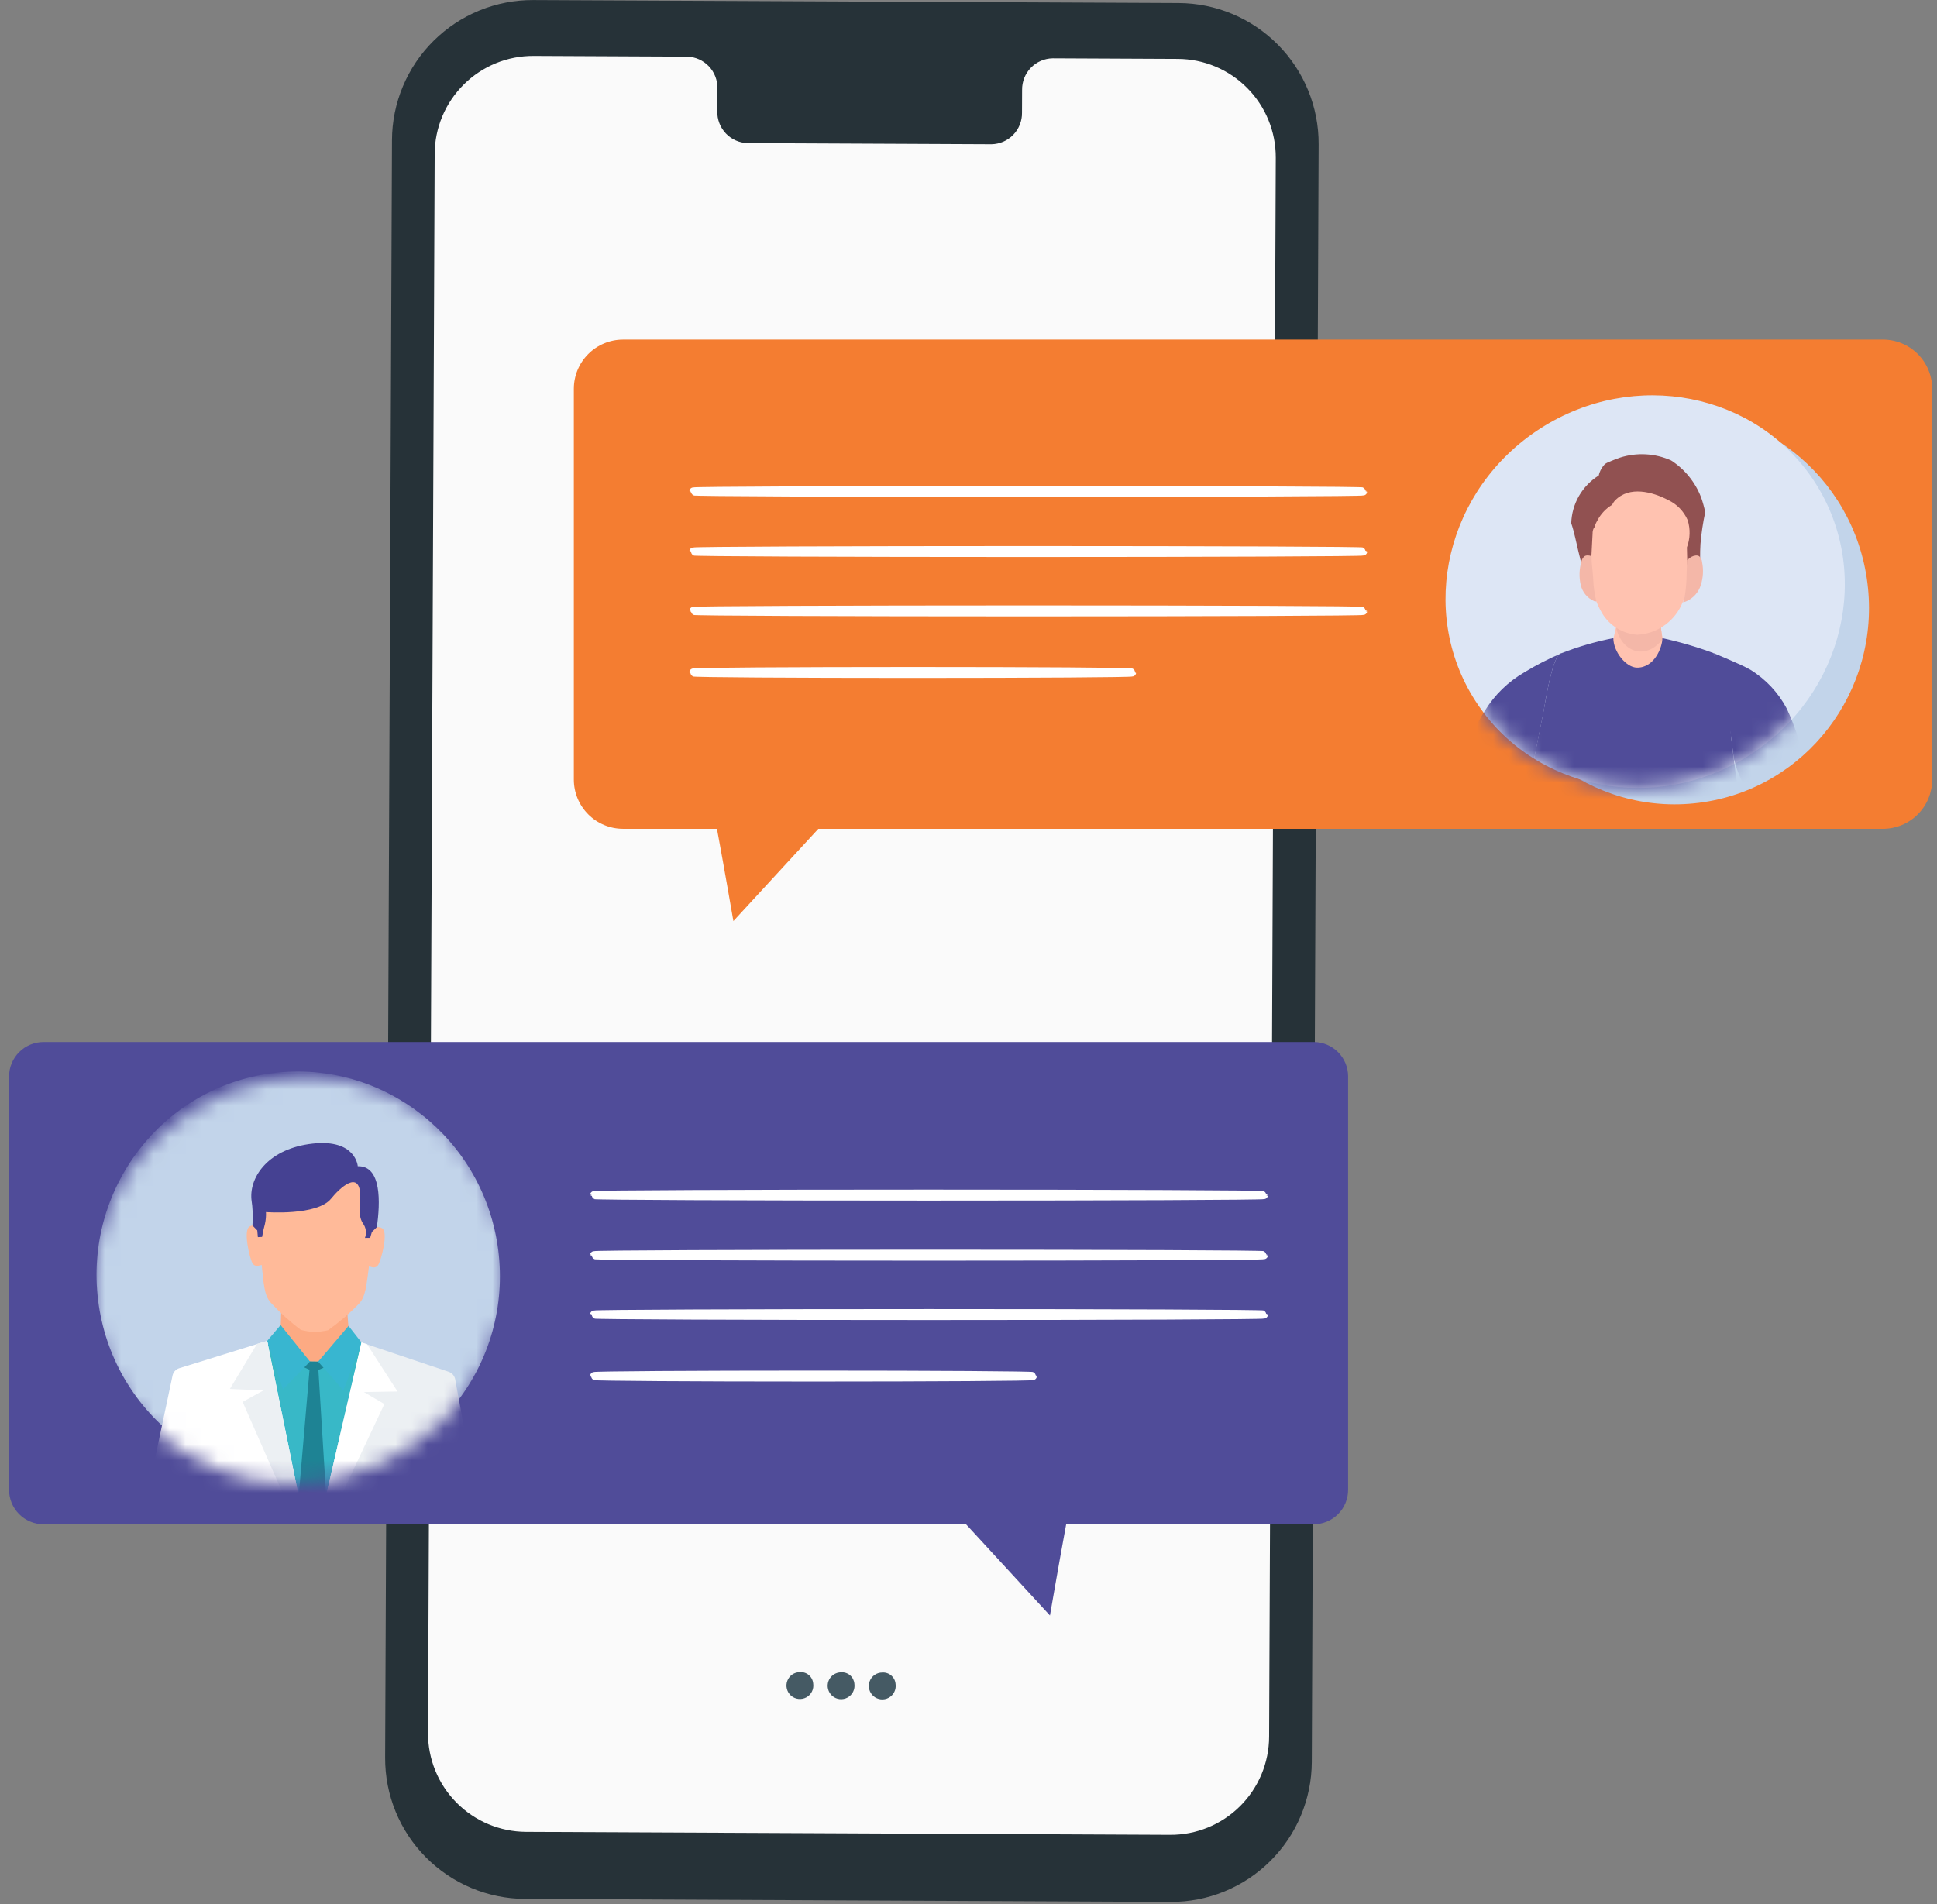 <svg width="120" height="118" viewBox="0 0 120 118" fill="none" xmlns="http://www.w3.org/2000/svg">
<rect x="0" y="0" width="120" height="118" fill="#808080" stroke="none"/>
<g clip-path="url(#clip0_136_275)">
<path d="M72.516 117.855L32.53 117.669C30.221 117.659 28.01 116.731 26.384 115.091C24.758 113.451 23.851 111.232 23.86 108.922L24.284 8.677C24.289 7.533 24.519 6.401 24.962 5.346C25.404 4.291 26.05 3.333 26.863 2.528C27.676 1.722 28.639 1.085 29.698 0.652C30.757 0.219 31.891 -0.001 33.035 0.004L73.021 0.189C75.331 0.2 77.541 1.128 79.167 2.768C80.793 4.408 81.701 6.627 81.691 8.936L81.267 109.182C81.262 110.326 81.032 111.458 80.589 112.513C80.147 113.568 79.501 114.526 78.688 115.331C77.876 116.137 76.912 116.774 75.853 117.207C74.794 117.64 73.66 117.86 72.516 117.855Z" fill="#263238"/>
<path d="M72.964 3.65L65.211 3.614C64.701 3.623 64.215 3.835 63.86 4.202C63.506 4.57 63.312 5.063 63.32 5.574L63.314 6.979C63.323 7.49 63.129 7.983 62.775 8.35C62.42 8.717 61.934 8.929 61.424 8.938L46.313 8.868C45.802 8.854 45.318 8.638 44.966 8.268C44.615 7.897 44.425 7.402 44.438 6.891L44.444 5.486C44.457 4.975 44.267 4.48 43.916 4.109C43.564 3.739 43.08 3.523 42.569 3.509L39.843 3.497L33.057 3.465C32.256 3.461 31.462 3.615 30.72 3.918C29.978 4.222 29.304 4.668 28.735 5.232C28.166 5.796 27.713 6.467 27.403 7.206C27.093 7.945 26.932 8.738 26.929 9.539L26.516 107.386C26.513 108.187 26.667 108.981 26.97 109.723C27.273 110.464 27.72 111.138 28.284 111.707C28.847 112.276 29.518 112.728 30.256 113.038C30.995 113.348 31.787 113.509 32.588 113.513L72.494 113.697C73.296 113.7 74.09 113.546 74.832 113.243C75.573 112.94 76.248 112.493 76.817 111.929C77.386 111.365 77.838 110.695 78.148 109.956C78.458 109.217 78.619 108.424 78.623 107.622L79.036 9.775C79.043 8.158 78.407 6.604 77.269 5.455C76.13 4.306 74.582 3.657 72.964 3.65Z" fill="#FAFAFA"/>
<path d="M50.379 104.328C50.404 104.496 50.377 104.668 50.301 104.82C50.225 104.972 50.105 105.098 49.955 105.18C49.806 105.261 49.636 105.295 49.467 105.277C49.297 105.259 49.138 105.19 49.009 105.078C48.881 104.967 48.79 104.819 48.748 104.654C48.706 104.489 48.715 104.315 48.775 104.156C48.835 103.997 48.942 103.86 49.082 103.763C49.222 103.667 49.388 103.615 49.558 103.616C49.761 103.602 49.962 103.67 50.115 103.803C50.269 103.936 50.364 104.125 50.379 104.328Z" fill="#455A64"/>
<path d="M52.931 104.34C52.955 104.508 52.928 104.68 52.852 104.832C52.776 104.985 52.656 105.11 52.506 105.192C52.357 105.273 52.187 105.307 52.017 105.289C51.848 105.271 51.689 105.201 51.56 105.09C51.432 104.978 51.341 104.83 51.299 104.665C51.257 104.5 51.267 104.327 51.327 104.167C51.387 104.008 51.494 103.871 51.634 103.775C51.774 103.678 51.941 103.627 52.111 103.628C52.313 103.615 52.513 103.682 52.667 103.815C52.821 103.949 52.915 104.137 52.931 104.34Z" fill="#455A64"/>
<path d="M55.482 104.352C55.507 104.52 55.479 104.692 55.404 104.844C55.328 104.997 55.208 105.122 55.059 105.204C54.909 105.286 54.739 105.32 54.57 105.302C54.401 105.284 54.241 105.215 54.112 105.104C53.984 104.992 53.892 104.844 53.85 104.679C53.809 104.515 53.818 104.341 53.878 104.182C53.937 104.022 54.044 103.885 54.184 103.788C54.324 103.692 54.491 103.64 54.661 103.641C54.864 103.627 55.064 103.695 55.217 103.828C55.371 103.961 55.466 104.149 55.482 104.352Z" fill="#455A64"/>
<path d="M116.65 21.044H38.602C37.793 21.044 37.016 21.365 36.444 21.938C35.871 22.51 35.55 23.287 35.55 24.096V48.306C35.55 49.116 35.871 49.892 36.444 50.465C37.016 51.037 37.793 51.359 38.602 51.359H44.417C44.885 53.886 45.434 57.077 45.434 57.077L50.697 51.359H116.651C117.461 51.358 118.237 51.037 118.809 50.464C119.381 49.892 119.703 49.115 119.703 48.306V24.096C119.703 23.287 119.381 22.51 118.809 21.938C118.236 21.365 117.46 21.044 116.65 21.044Z" fill="#F47D31"/>
<path d="M84.449 34.176C84.449 34.226 75.16 34.266 63.703 34.266C52.247 34.266 42.956 34.226 42.956 34.176C42.956 34.126 52.244 34.086 63.703 34.086C75.163 34.086 84.449 34.126 84.449 34.176Z" fill="#F5F5F5" stroke="white" stroke-width="0.5"/>
<path d="M84.449 30.454C84.449 30.504 75.16 30.544 63.703 30.544C52.247 30.544 42.956 30.503 42.956 30.454C42.956 30.405 52.244 30.364 63.703 30.364C75.163 30.364 84.449 30.404 84.449 30.454Z" fill="#F5F5F5" stroke="white" stroke-width="0.5"/>
<path d="M84.449 37.856C84.449 37.906 75.16 37.946 63.703 37.946C52.247 37.946 42.956 37.905 42.956 37.856C42.956 37.807 52.244 37.766 63.703 37.766C75.163 37.766 84.449 37.806 84.449 37.856Z" fill="#F5F5F5" stroke="white" stroke-width="0.5"/>
<path d="M70.135 41.671C70.135 41.721 64.05 41.761 56.546 41.761C49.042 41.761 42.956 41.721 42.956 41.671C42.956 41.621 49.039 41.581 56.546 41.581C64.053 41.581 70.135 41.62 70.135 41.671Z" fill="#F5F5F5" stroke="white" stroke-width="0.5"/>
<path d="M81.387 64.569H2.697C2.131 64.569 1.588 64.794 1.187 65.195C0.787 65.595 0.562 66.138 0.562 66.705V92.318C0.562 92.599 0.617 92.877 0.724 93.136C0.831 93.395 0.989 93.63 1.187 93.829C1.385 94.027 1.621 94.184 1.88 94.291C2.139 94.399 2.417 94.454 2.697 94.454H59.847L65.046 100.106C65.046 100.106 65.592 96.93 66.051 94.454H81.382C81.663 94.454 81.94 94.399 82.199 94.291C82.459 94.184 82.694 94.027 82.892 93.829C83.091 93.63 83.248 93.395 83.355 93.136C83.463 92.877 83.518 92.599 83.518 92.318V66.705C83.518 66.139 83.293 65.597 82.894 65.196C82.495 64.796 81.953 64.57 81.387 64.569Z" fill="#504C99"/>
<path d="M78.299 77.779C78.299 77.829 69.01 77.869 57.554 77.869C46.098 77.869 36.807 77.829 36.807 77.779C36.807 77.729 46.093 77.689 57.554 77.689C69.014 77.689 78.299 77.727 78.299 77.779Z" fill="#F5F5F5" stroke="white" stroke-width="0.5"/>
<path d="M78.299 74.056C78.299 74.105 69.01 74.146 57.554 74.146C46.098 74.146 36.807 74.105 36.807 74.056C36.807 74.007 46.093 73.966 57.554 73.966C69.014 73.966 78.299 74.008 78.299 74.056Z" fill="#F5F5F5" stroke="white" stroke-width="0.5"/>
<path d="M78.299 81.458C78.299 81.508 69.01 81.548 57.554 81.548C46.098 81.548 36.807 81.508 36.807 81.458C36.807 81.408 46.093 81.368 57.554 81.368C69.014 81.368 78.299 81.408 78.299 81.458Z" fill="#F5F5F5" stroke="white" stroke-width="0.5"/>
<path d="M63.985 85.27C63.985 85.32 57.9 85.36 50.397 85.36C42.894 85.36 36.807 85.319 36.807 85.27C36.807 85.221 42.89 85.18 50.397 85.18C57.904 85.18 63.985 85.221 63.985 85.27Z" fill="#F5F5F5" stroke="white" stroke-width="0.5"/>
<mask id="mask0_136_275" style="mask-type:luminance" maskUnits="userSpaceOnUse" x="5" y="66" width="27" height="26">
<path d="M25.256 89.782C31.272 85.915 33.138 78.095 29.423 72.315C25.708 66.535 17.819 64.985 11.803 68.852C5.787 72.719 3.921 80.539 7.636 86.319C11.351 92.098 19.24 93.649 25.256 89.782Z" fill="white"/>
</mask>
<g mask="url(#mask0_136_275)">
<g style="mix-blend-mode:multiply">
<path d="M20.053 91.585C26.898 90.724 31.741 84.41 30.869 77.482C29.997 70.555 23.742 65.637 16.897 66.498C10.052 67.359 5.21 73.673 6.082 80.601C6.953 87.528 13.209 92.446 20.053 91.585Z" fill="#C2D4EA"/>
</g>
<path fill-rule="evenodd" clip-rule="evenodd" d="M17.386 82.11L21.589 82.165L21.608 82.454L19.512 85.54L17.348 82.366L17.386 82.11Z" fill="#A2A7AF"/>
<path fill-rule="evenodd" clip-rule="evenodd" d="M17.418 81.331L17.362 83.085L14.36 84.675L14.281 90.649L19.299 90.719L24.316 90.789L24.396 84.816L21.644 83.048L21.517 81.294L17.418 81.331Z" fill="#FCAA83"/>
<path fill-rule="evenodd" clip-rule="evenodd" d="M16.112 76.188C16.085 76.133 16.047 76.085 16 76.045C15.954 76.005 15.899 75.975 15.841 75.956C15.782 75.938 15.721 75.931 15.66 75.937C15.599 75.943 15.54 75.961 15.486 75.991C15.024 76.171 15.479 78.032 15.651 78.293C15.824 78.554 16.109 78.393 16.211 78.383C16.341 79.492 16.345 80.255 16.78 80.728C17.349 81.345 17.973 81.909 18.644 82.412C18.919 82.479 19.198 82.524 19.48 82.547C19.762 82.531 20.043 82.492 20.32 82.432C21.004 81.947 21.642 81.401 22.227 80.8C22.677 80.34 22.7 79.579 22.86 78.473C22.962 78.486 23.239 78.655 23.421 78.396C23.603 78.138 24.104 76.291 23.647 76.098C23.594 76.067 23.535 76.047 23.474 76.04C23.413 76.032 23.352 76.037 23.292 76.053C23.233 76.07 23.178 76.099 23.131 76.138C23.083 76.176 23.043 76.224 23.015 76.279C23.279 75.309 23.167 74.274 22.7 73.384C22.36 72.885 21.899 72.48 21.361 72.206C20.824 71.932 20.226 71.797 19.622 71.814C19.02 71.781 18.418 71.9 17.873 72.16C17.328 72.421 16.857 72.814 16.504 73.303C16.014 74.18 15.874 75.211 16.113 76.187L16.112 76.188Z" fill="#FFBA99"/>
<path fill-rule="evenodd" clip-rule="evenodd" d="M15.895 83.582L16.612 83.311L17.194 82.802L19.203 84.368L19.709 84.375L21.76 82.86L23.038 83.677L25.227 87.512L23.786 94.788L15.16 94.673L12.914 87.653L15.895 83.582Z" fill="#38B8C7"/>
<path fill-rule="evenodd" clip-rule="evenodd" d="M22.395 83.187L21.593 82.163L19.71 84.375L21.277 86.162L22.395 83.187Z" fill="#38B6D0"/>
<path fill-rule="evenodd" clip-rule="evenodd" d="M16.551 83.092L17.384 82.11L19.204 84.369L17.531 86.092L16.551 83.092Z" fill="#38B6D0"/>
<path fill-rule="evenodd" clip-rule="evenodd" d="M16.551 83.091L11.094 84.786C10.988 84.821 10.894 84.885 10.821 84.969C10.749 85.055 10.701 85.158 10.683 85.268L8.976 93.34C9.444 93.795 9.94 94.219 10.463 94.61L12.999 94.644L13.413 93.355C13.418 93.341 13.428 93.33 13.44 93.322C13.453 93.314 13.468 93.311 13.482 93.313C13.497 93.315 13.51 93.322 13.52 93.333C13.53 93.343 13.536 93.357 13.537 93.372L13.569 94.651L18.915 94.722L16.551 83.091Z" fill="white"/>
<path fill-rule="evenodd" clip-rule="evenodd" d="M16.551 83.092L15.923 83.276L14.24 86.067L16.32 86.16L15.032 86.87L18.474 94.716L18.913 94.725L16.551 83.092Z" fill="#ECF0F3"/>
<path fill-rule="evenodd" clip-rule="evenodd" d="M22.393 83.187L27.806 85.007C27.911 85.045 28.005 85.112 28.075 85.2C28.146 85.287 28.191 85.393 28.205 85.504L29.693 93.619C29.214 94.06 28.707 94.47 28.175 94.846L25.638 94.812L25.259 93.515C25.256 93.5 25.247 93.487 25.235 93.478C25.222 93.469 25.206 93.464 25.191 93.466C25.176 93.468 25.162 93.475 25.151 93.486C25.141 93.498 25.135 93.513 25.135 93.528L25.07 94.807L19.724 94.733L22.393 83.187Z" fill="#ECF0F3"/>
<path fill-rule="evenodd" clip-rule="evenodd" d="M22.395 83.187L22.739 83.297L24.627 86.225L22.544 86.26L23.812 87.004L20.168 94.74L19.725 94.734L22.395 83.187Z" fill="white"/>
<path fill-rule="evenodd" clip-rule="evenodd" d="M22.615 76.709L22.931 76.706L23.039 76.342L23.344 76.046C23.563 74.55 23.652 72.221 22.165 72.269C22.165 72.269 22.053 70.567 19.368 70.865C16.683 71.162 15.45 72.873 15.576 74.318C15.659 74.855 15.68 75.398 15.64 75.939L15.938 76.244L15.975 76.66L16.238 76.647C16.28 76.377 16.339 76.11 16.413 75.847C16.468 75.605 16.489 75.357 16.477 75.11C16.477 75.11 19.641 75.354 20.512 74.277C21.049 73.612 22.278 72.463 22.319 74.078C22.331 74.556 22.143 75.271 22.477 75.798C22.575 75.926 22.638 76.077 22.661 76.236C22.684 76.396 22.666 76.559 22.609 76.709L22.615 76.709Z" fill="#454192"/>
<path fill-rule="evenodd" clip-rule="evenodd" d="M19.724 94.733L20.203 92.665L19.724 84.887L20.043 84.756L19.709 84.375L19.204 84.368L18.851 84.731L19.175 84.88L18.505 92.703L18.915 94.725L19.724 94.733Z" fill="#1E8394"/>
</g>
<g style="mix-blend-mode:multiply">
<path d="M105.247 49.748C111.857 48.915 116.533 42.816 115.69 36.125C114.847 29.434 108.804 24.686 102.194 25.519C95.583 26.352 90.907 32.451 91.75 39.142C92.593 45.832 98.636 50.581 105.247 49.748Z" fill="#C2D4EA"/>
</g>
<path d="M108.422 46.768C114.232 43.03 116.031 35.475 112.441 29.894C108.85 24.312 101.229 22.817 95.419 26.555C89.609 30.292 87.809 37.847 91.4 43.429C94.99 49.011 102.611 50.505 108.422 46.768Z" fill="#DDE6F5"/>
<mask id="mask1_136_275" style="mask-type:luminance" maskUnits="userSpaceOnUse" x="89" y="24" width="26" height="25">
<path d="M108.422 46.768C114.232 43.03 116.031 35.475 112.441 29.894C108.85 24.312 101.229 22.817 95.419 26.555C89.609 30.292 87.809 37.847 91.4 43.429C94.99 49.011 102.611 50.505 108.422 46.768Z" fill="white"/>
</mask>
<g mask="url(#mask1_136_275)">
<path d="M103.404 43.032C102.966 43.316 101.717 43.141 101.304 43.373C100.595 43.605 99.842 43.671 99.103 43.568C99.177 41.559 100.189 39.526 100.275 37.678C101.036 39.377 101.934 38.444 102.815 37.278C102.724 39.087 103.451 41.215 103.404 43.032Z" fill="#FFC2B0"/>
<path d="M100.178 39.114C100.244 39.314 100.336 39.504 100.451 39.679C100.664 40.011 100.995 40.251 101.376 40.35C101.607 40.391 101.845 40.377 102.069 40.308C102.294 40.24 102.499 40.119 102.668 39.956C102.785 39.856 102.898 39.757 103.008 39.657C102.862 38.874 102.795 38.078 102.808 37.282C101.927 38.444 101.029 39.382 100.268 37.681C100.285 37.849 100.27 38.019 100.225 38.181C100.202 38.364 100.163 38.545 100.137 38.727C100.123 38.858 100.137 38.99 100.178 39.114Z" fill="#F4B7A8"/>
<path d="M107.891 51.331C107.824 50.638 107.756 49.945 107.681 49.253C107.62 48.692 107.553 48.133 107.481 47.575C107.408 47.002 107.34 46.416 107.263 45.825C107.135 44.05 106.78 42.298 106.205 40.613C106.186 40.568 106.171 40.522 106.161 40.474C105.127 40.089 104.066 39.778 102.988 39.544C102.988 40.092 102.506 41.382 101.415 41.371C100.734 41.365 99.949 40.381 99.949 39.544C98.84 39.76 97.753 40.077 96.701 40.489C96.162 40.601 95.702 43.704 95.619 44.106C95.278 45.849 94.905 47.557 94.611 49.305L94.602 49.356C94.491 50.015 94.383 50.675 94.279 51.334L107.891 51.331Z" fill="#504C99"/>
<path d="M96.704 40.489L96.733 40.483C95.938 40.818 95.169 41.212 94.433 41.663C93.43 42.242 92.587 43.064 91.982 44.053C91.393 44.991 90.923 45.998 90.582 47.052C90.865 47.578 91.268 48.03 91.757 48.371C92.481 48.799 93.242 49.159 94.031 49.446C94.375 48.846 94.686 48.476 94.826 48.152C95.067 46.88 95.373 45.383 95.626 44.103C95.7 43.702 96.164 40.6 96.704 40.489Z" fill="#504C99"/>
<path d="M110.698 43.917C110.172 42.919 109.387 42.083 108.425 41.494C107.805 41.137 106.126 40.465 106.164 40.473C106.174 40.52 107.051 44.173 107.264 45.825C107.341 46.415 107.336 46.425 107.409 47.002C107.638 47.912 108.033 48.772 108.574 49.539C109.33 49.275 110.053 48.926 110.729 48.498C111.181 48.232 111.565 47.864 111.849 47.422C111.599 46.214 111.213 45.038 110.698 43.917Z" fill="#504C99"/>
<path d="M98.487 35.528C98.55 36.403 98.814 37.252 99.258 38.01C99.487 38.386 99.803 38.703 100.179 38.934C100.555 39.164 100.98 39.302 101.42 39.335C101.993 39.308 102.549 39.127 103.028 38.812C103.507 38.496 103.893 38.057 104.145 37.541C104.624 36.52 104.892 35.411 104.931 34.283C105.102 33.348 105.008 32.383 104.659 31.498C104.508 31.189 104.281 30.925 103.998 30.73C103.789 30.6 103.562 30.502 103.325 30.44C102.287 30.144 101.174 30.265 100.225 30.779C98.384 31.813 98.279 33.72 98.487 35.528Z" fill="#FFC2B0"/>
<path d="M105.641 31.739C105.578 31.431 105.494 31.128 105.389 30.831C105.029 29.887 104.378 29.082 103.53 28.532C102.531 28.087 101.404 28.025 100.362 28.357C100.12 28.449 99.876 28.532 99.639 28.638C99.565 28.672 99.494 28.711 99.426 28.755C99.284 28.906 99.172 29.084 99.098 29.277C99.076 29.338 99.058 29.4 99.046 29.463C98.54 29.779 98.119 30.214 97.821 30.73C97.524 31.247 97.358 31.829 97.34 32.425C97.532 32.983 97.64 33.587 97.776 34.137C97.894 34.602 98.007 35.063 98.101 35.526C98.152 35.529 98.203 35.522 98.251 35.505C98.3 35.487 98.344 35.461 98.382 35.426C98.516 35.268 98.583 35.064 98.569 34.857L98.663 33.057C98.66 32.944 98.684 32.833 98.734 32.731C98.745 32.716 98.757 32.702 98.771 32.689C98.814 32.535 98.878 32.386 98.962 32.249C99.17 31.847 99.487 31.511 99.877 31.28C99.922 31.177 99.986 31.083 100.065 31.002C100.946 30.102 102.364 30.472 103.347 30.987C103.888 31.241 104.318 31.685 104.555 32.233C104.727 32.785 104.71 33.379 104.507 33.921C104.514 34.228 104.522 34.534 104.529 34.84C104.536 35.147 104.595 35.525 104.892 35.613C104.971 35.63 105.053 35.628 105.132 35.607C105.21 35.585 105.282 35.545 105.341 35.49C105.326 34.89 105.311 34.298 105.347 33.705C105.403 33.044 105.501 32.388 105.641 31.739Z" fill="#915151"/>
<path d="M98.703 35.901C98.684 35.437 98.591 34.946 98.603 34.48C98.543 34.443 98.474 34.423 98.403 34.422C98.324 34.41 98.244 34.424 98.174 34.461C98.058 34.553 97.983 34.685 97.962 34.831C97.831 35.291 97.819 35.778 97.928 36.244C97.978 36.464 98.079 36.67 98.222 36.845C98.366 37.02 98.548 37.158 98.755 37.25C98.799 37.272 98.85 37.277 98.898 37.264C98.784 36.818 98.719 36.361 98.703 35.901Z" fill="#F4B7A8"/>
<path d="M105.447 34.834C105.442 34.763 105.424 34.694 105.392 34.63C105.361 34.567 105.317 34.51 105.263 34.464C105.193 34.426 105.113 34.413 105.036 34.425C104.852 34.45 104.684 34.542 104.563 34.683C104.544 34.689 104.526 34.699 104.51 34.71C104.51 34.982 104.498 35.255 104.488 35.533C104.49 36.002 104.452 36.47 104.376 36.933C104.346 37.063 104.311 37.191 104.269 37.317C104.338 37.31 104.406 37.29 104.469 37.259C104.683 37.166 104.874 37.029 105.029 36.855C105.185 36.681 105.3 36.476 105.369 36.253C105.515 35.794 105.542 35.306 105.447 34.834Z" fill="#F4B7A8"/>
</g>
</g>
<defs>
<clipPath id="clip0_136_275">
<rect width="119.141" height="117.851" fill="white" transform="translate(0.562 0.004)"/>
</clipPath>
</defs>
</svg>
